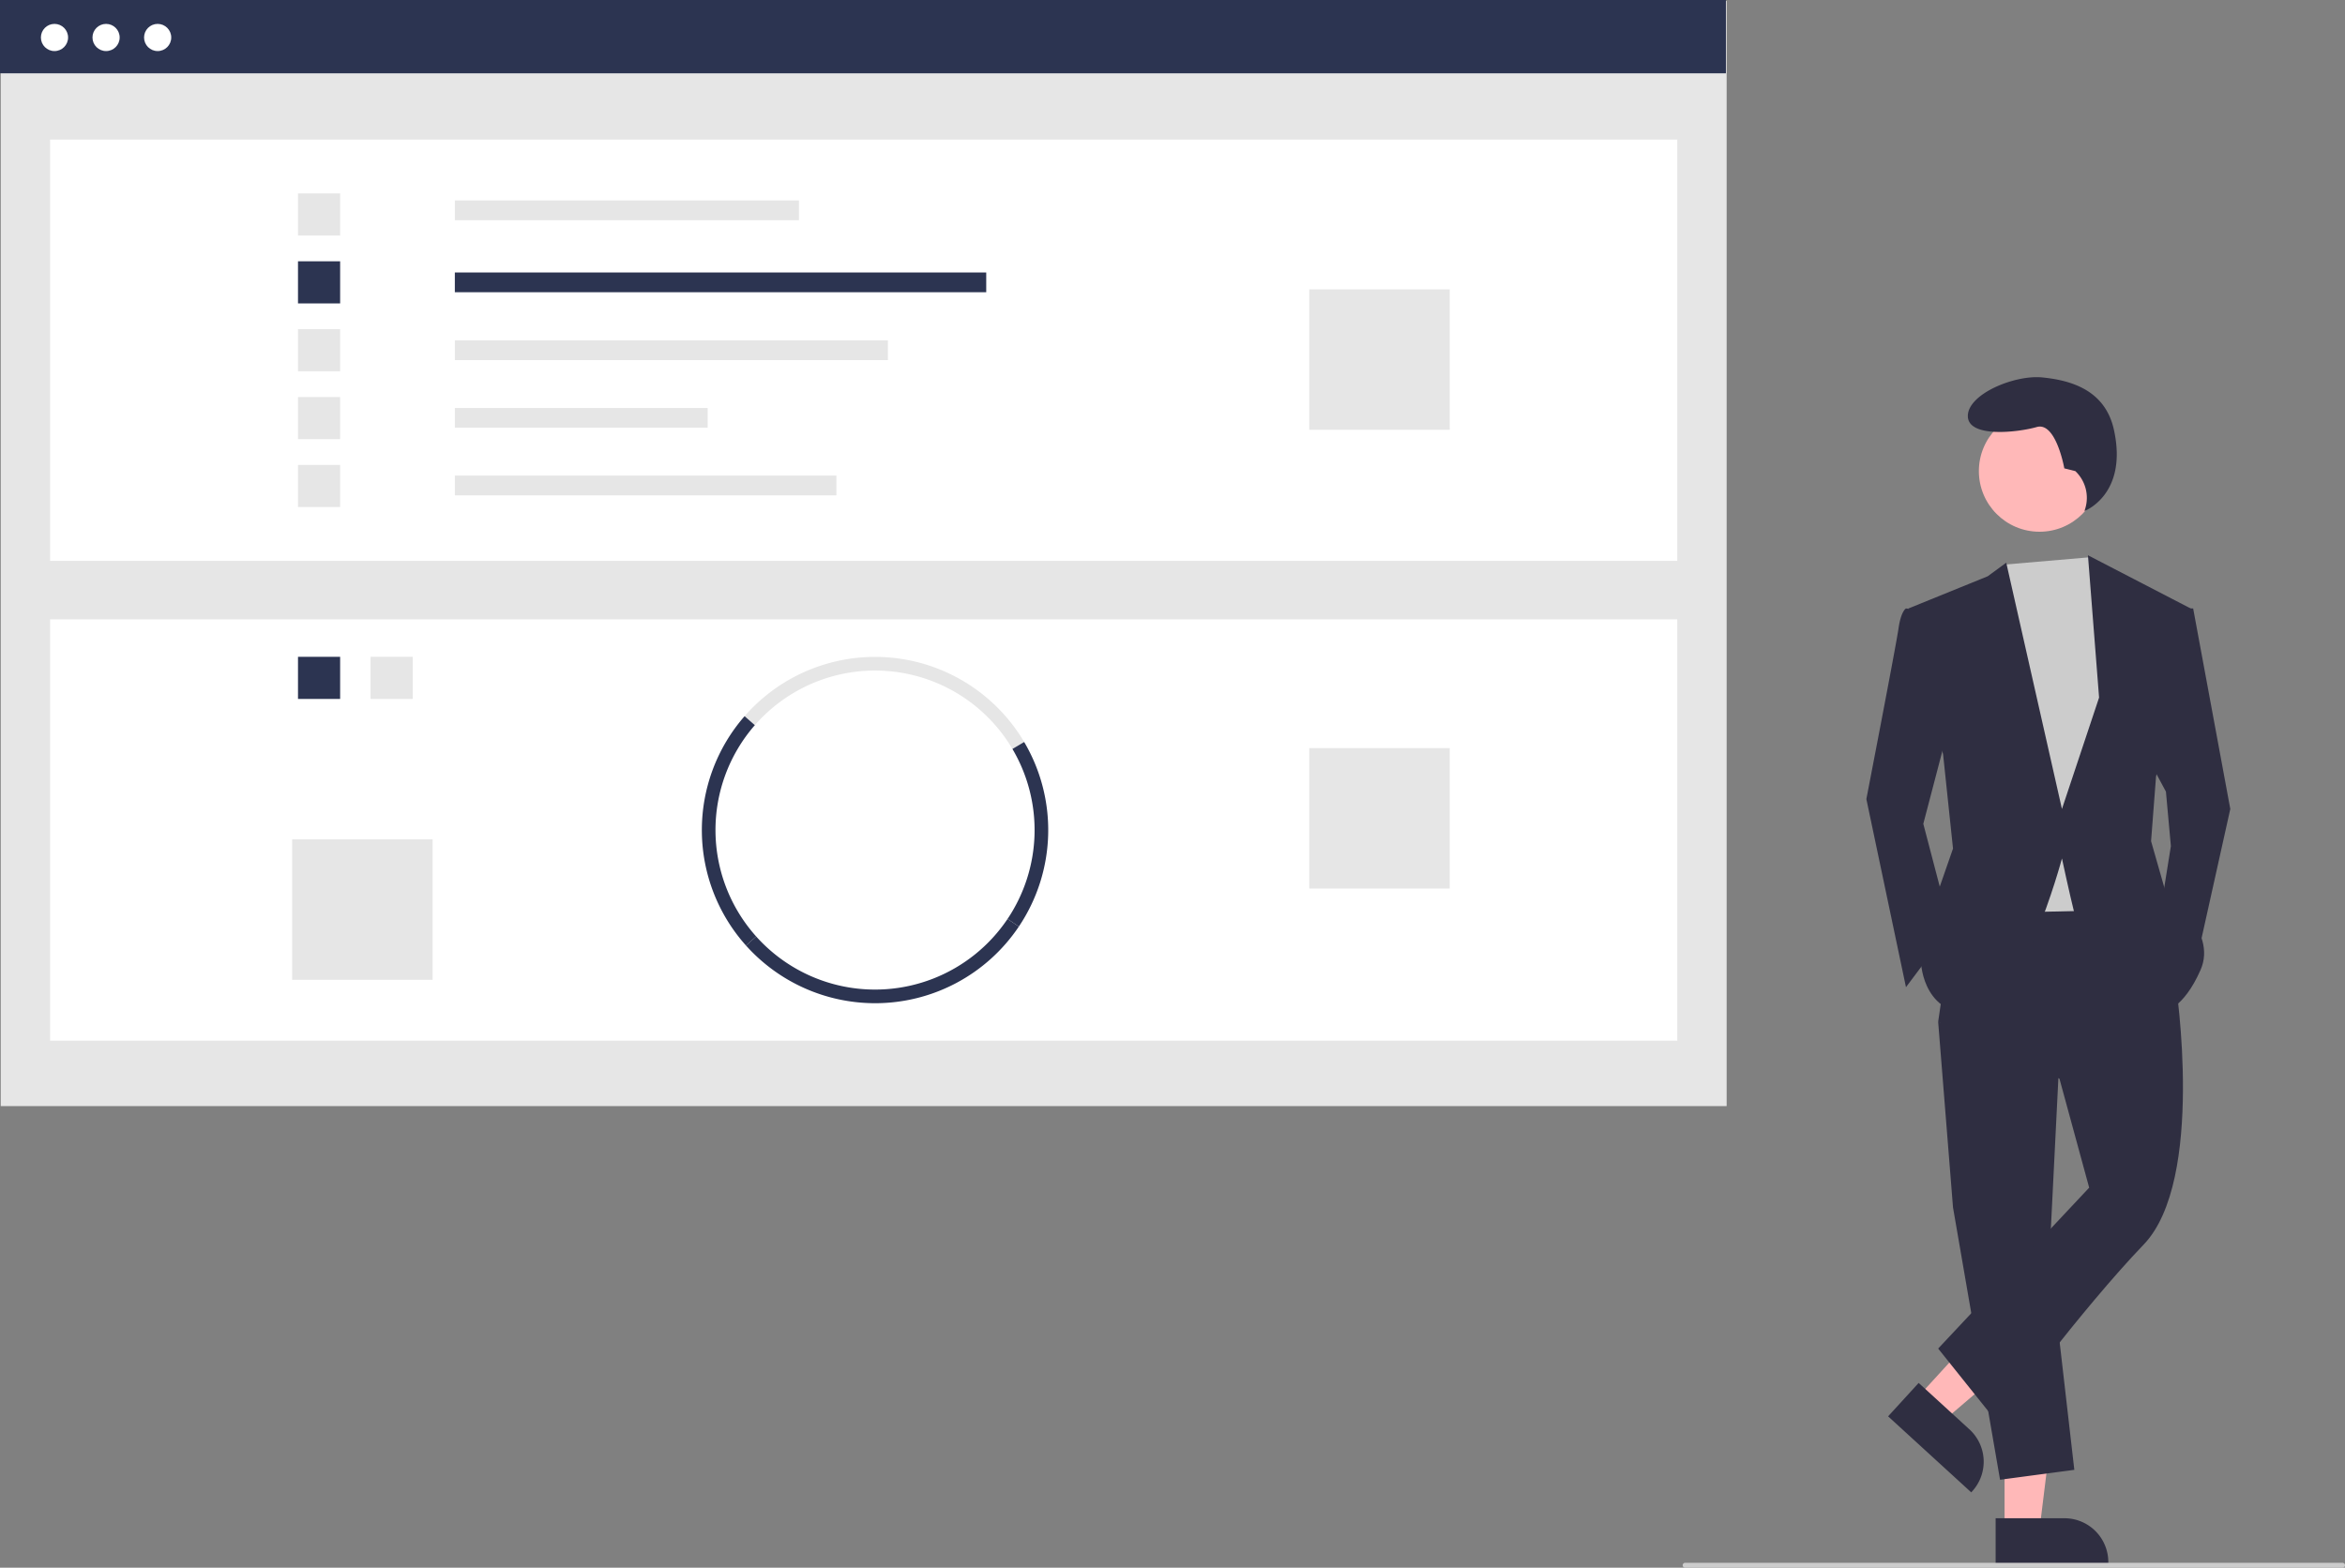<svg xmlns="http://www.w3.org/2000/svg" data-name="Layer 1" width="955.953" height="639.224"><rect width="100%" height="100%" fill="#808080" stroke="none"/><path fill="#e6e6e6" d="M.3.399h703.576V451H.3z"/><path fill="#fff" d="M20.419 56.915h663.339v171.773H20.419z"/><path fill="#e6e6e6" d="M185.418 81.727h140.281v8.053H185.418z"/><path fill="#2c3451" d="M185.418 111.101h216.625v8.053H185.418z"/><path fill="#e6e6e6" d="M185.418 138.776h176.544v8.053H185.418zM185.418 166.346h103.064v8.053H185.418zM185.418 193.916h155.55v8.053h-155.55zM121.481 78.864h17.177v17.177h-17.177z"/><path fill="#2c3451" d="M121.481 106.539h17.177v17.177h-17.177z"/><path fill="#e6e6e6" d="M121.481 134.213h17.177v17.177h-17.177zM121.481 161.888h17.177v17.177h-17.177zM121.481 189.562h17.177v17.177h-17.177zM533.736 117.99h57.258v57.258h-57.258z"/><path fill="#fff" d="M20.419 252.546h663.339v171.773H20.419z"/><path fill="#e6e6e6" d="M151.064 267.812h17.177v17.177h-17.177z"/><path fill="#2c3451" d="M121.481 267.812h17.177v17.177h-17.177z"/><path d="M412.724 305.375a65.046 65.046 0 0 0-105.003-9.7l-4.186-3.657a70.594 70.594 0 0 1 113.973 10.526Z" fill="#e6e6e6"/><path d="m415.344 377.794-4.614-3.102a65.078 65.078 0 0 0 1.994-69.317l4.784-2.831a70.637 70.637 0 0 1-2.164 75.25ZM304.114 385.539a70.59 70.59 0 0 1-.58-93.521l4.187 3.657a65.03 65.03 0 0 0 .534 86.155Z" fill="#2c3451"/><path d="M356.714 409.052a70.709 70.709 0 0 1-52.6-23.513l4.14-3.71a65.043 65.043 0 0 0 102.476-7.137l4.614 3.102a70.554 70.554 0 0 1-58.63 31.258Z" fill="#2c3451"/><path fill="#e6e6e6" d="M533.736 305.032h57.258v57.258h-57.258zM119.095 342.249h57.258v57.258h-57.258z"/><path fill="#2c3451" d="M0 0h703.576v29.89H0z"/><circle cx="22.212" cy="15.282" r="5.54" fill="#fff"/><circle cx="43.241" cy="15.282" r="5.54" fill="#fff"/><circle cx="64.269" cy="15.282" r="5.54" fill="#fff"/><path fill="#ffb8b8" d="M817.168 623.704h14.243l6.777-54.94-21.023.001.003 54.939z"/><path d="m813.535 619.054 28.05-.001h.002a17.877 17.877 0 0 1 17.876 17.876v.58l-45.928.002Z" fill="#2f2e41"/><path fill="#ffb8b8" d="m781.694 569.766 10.511 9.613 42.079-35.968-15.513-14.187-37.077 40.542z"/><path d="m782.152 563.883 20.7 18.93a17.877 17.877 0 0 1 1.127 25.256l-.392.429-33.892-30.995ZM839.555 430.772l-4.037 80.739 10.093 87.805-30.278 4.037-19.175-111.017-6.056-75.694 49.453 14.13z" fill="#2f2e41"/><path d="M886.99 401.504s12.11 79.73-13.12 105.97-59.546 72.666-59.546 72.666l-24.222-30.277 61.564-65.601-12.11-44.407-49.454-23.213 8.074-55.508 72.666-1.01Z" fill="#2f2e41"/><circle cx="831.415" cy="192.095" r="24.717" fill="#ffb8b8"/><path fill="#ccc" d="m851.917 227.224 3.786 5.736 10.093 28.259-8.074 110.007-47.435 1.01-6.055-126.156 12.685-15.856 35-3z"/><path d="m785.056 249.108-8.074-1.01s-2.018 1.01-3.028 8.075-13.12 69.637-13.12 69.637l16.148 76.703 18.166-24.222-11.101-42.388 11.102-42.388ZM887.999 248.099h6.055l15.139 81.748-14.129 63.583-14.13-23.213 4.037-25.231-2.018-22.203-7.065-13.121 12.111-61.563zM846.021 192.095l-4.494-1.124s-3.37-19.1-11.235-16.853-28.088 4.494-28.088-4.494 19.1-16.853 30.335-15.73 25.584 4.852 29.212 21.348c5.814 26.444-11.997 33.123-11.997 33.123l.296-.963a14.996 14.996 0 0 0-4.029-15.307Z" fill="#2f2e41"/><path d="m777.991 248.099 32.296-13.12 7.57-5.551 22.708 100.42 15.138-45.417-4.541-58.031 41.883 21.699-14.13 68.628-2.018 26.24 6.056 21.195s21.194 15.138 14.13 31.286-15.14 17.157-15.14 17.157-34.314-32.295-36.332-40.37-5.046-22.203-5.046-22.203-17.158 64.592-37.342 63.583-20.185-22.204-20.185-22.204l5.046-22.203 8.074-23.213-4.037-38.351Z" fill="#2f2e41"/><path d="M954.953 639.224h-268a1 1 0 0 1 0-2h268a1 1 0 0 1 0 2Z" fill="#ccc"/></svg>